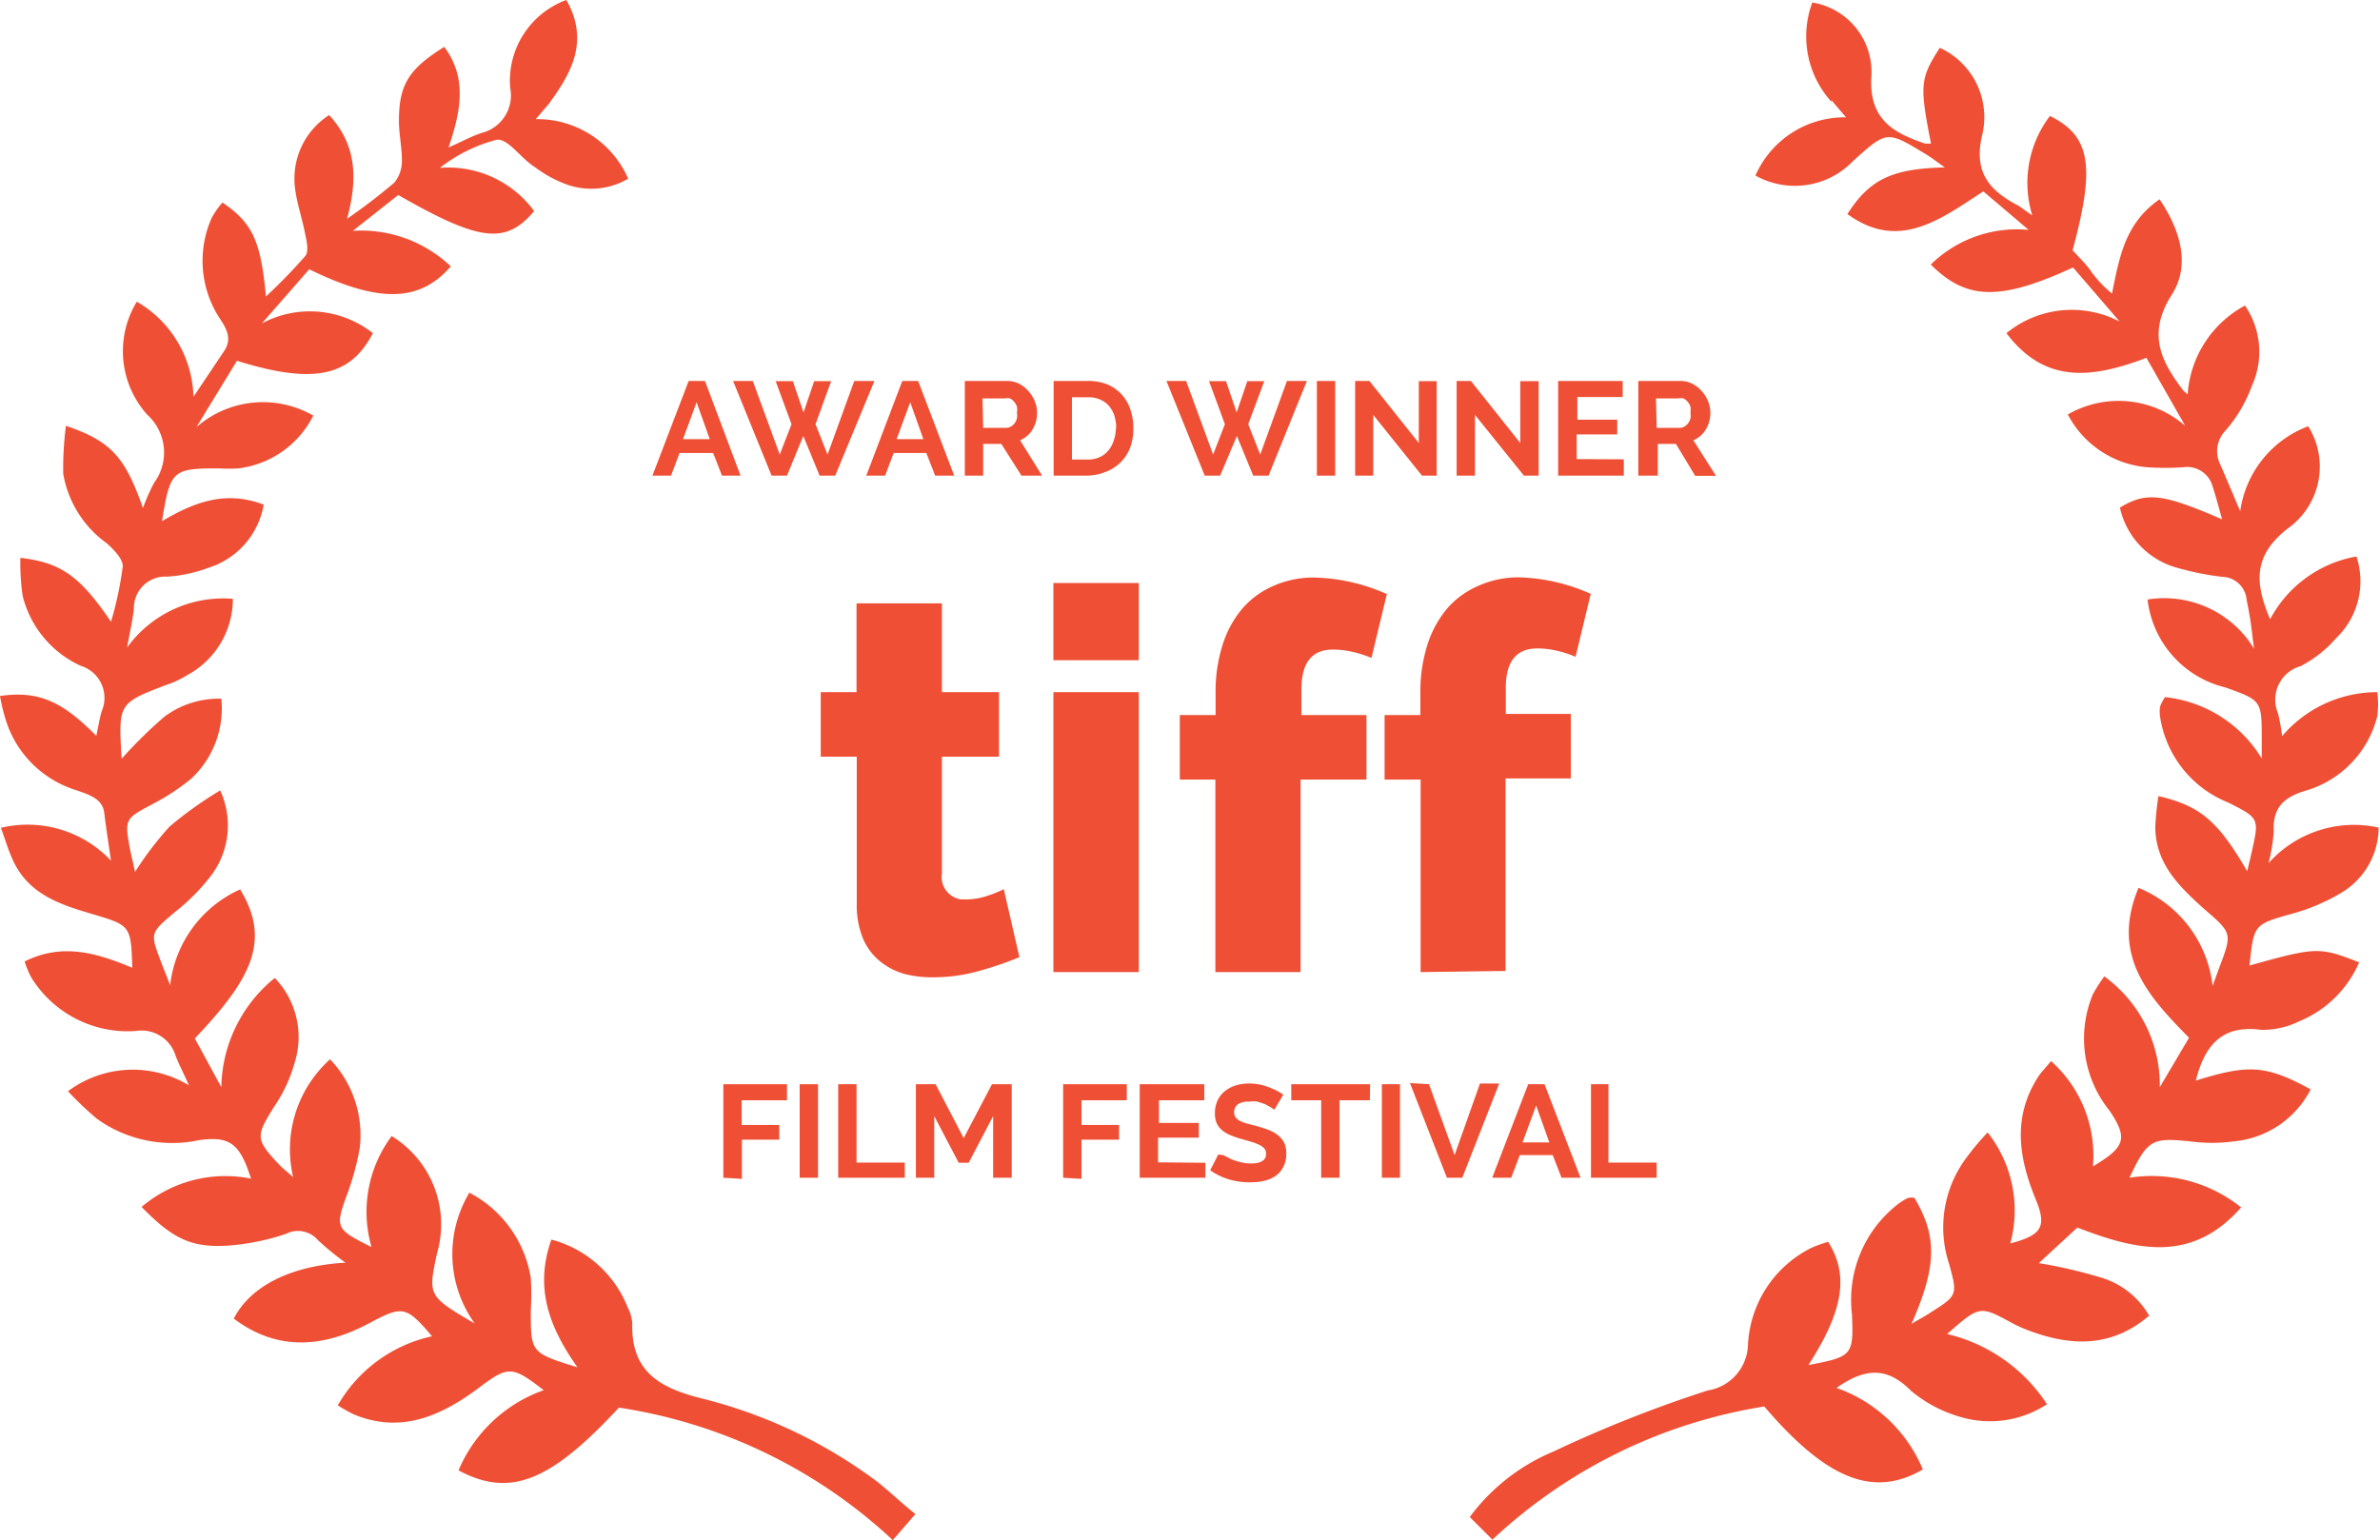 <svg xmlns="http://www.w3.org/2000/svg" viewBox="0 0 105.06 68"><defs><style>.cls-1{fill:#ef5035}</style></defs><title>tiff-laurel-red</title><g id="Layer_2" data-name="Layer 2"><g id="Layer_1-2" data-name="Layer 1"><g id="Layer_2-2" data-name="Layer 2"><g id="Layer_1-2-2" data-name="Layer 1-2"><path class="cls-1" d="M80.85 4.5A4.3 4.3 0 0 1 80 .11a3.11 3.11 0 0 1 2.61 3.23c-.13 1.91.94 2.52 2.37 3h.26c-.51-2.59-.48-2.88.39-4.23A3.37 3.37 0 0 1 87.49 6c-.37 1.61.33 2.41 1.57 3.06.16.09.31.22.65.45a4.88 4.88 0 0 1 .78-4.39c1.81.89 2 2.24 1 5.93.23.25.5.52.74.82a4.94 4.94 0 0 0 1 1.09c.33-1.63.58-3.11 2.1-4.16.93 1.38 1.37 2.91.54 4.21-1.1 1.73-.48 2.94.52 4.25l.18.15a4.82 4.82 0 0 1 2.53-3.92 3.62 3.62 0 0 1 .32 3.51 6.29 6.29 0 0 1-1.17 2 1.31 1.31 0 0 0-.25 1.49c.27.61.52 1.22.89 2.08a4.7 4.7 0 0 1 3-3.75 3.35 3.35 0 0 1-.91 4.52c-1.5 1.18-1.47 2.37-.77 4a5.37 5.37 0 0 1 3.81-2.77 3.48 3.48 0 0 1-.89 3.6 5.34 5.34 0 0 1-1.57 1.24 1.54 1.54 0 0 0-1 2.09 9.08 9.08 0 0 1 .18 1 5.52 5.52 0 0 1 4.2-1.94 4.13 4.13 0 0 1 0 1.06 4.58 4.58 0 0 1-3.16 3.29c-1 .3-1.46.77-1.41 1.8a7.83 7.83 0 0 1-.23 1.4 5.05 5.05 0 0 1 4.86-1.57 3.37 3.37 0 0 1-1.7 2.91 8.67 8.67 0 0 1-2.11.89c-1.69.48-1.7.45-1.89 2.29 2.94-.82 3.08-.83 4.84-.14a4.93 4.93 0 0 1-2.66 2.61 3.64 3.64 0 0 1-1.67.37c-1.77-.24-2.5.74-2.88 2.24C99.22 47 100 47 102 48.1a4.24 4.24 0 0 1-3.36 2.29 7.23 7.23 0 0 1-2 0C95 50.23 94.8 50.31 94 52a6.31 6.31 0 0 1 4.93 1.31c-2.19 2.5-4.66 1.88-7.23.89L90 55.77a21.5 21.5 0 0 1 2.72.63 3.65 3.65 0 0 1 2.15 1.69c-1.7 1.45-3.52 1.35-5.41.62a5.67 5.67 0 0 1-.65-.3c-1.42-.77-1.42-.77-2.86.49a7.25 7.25 0 0 1 4.41 3.1 4.58 4.58 0 0 1-3.86.55 5.94 5.94 0 0 1-2.14-1.14c-1.07-1.09-2.06-1-3.29-.13a6.44 6.44 0 0 1 3.81 3.6c-2.18 1.27-4.25.44-7-2.78a22.75 22.75 0 0 0-12 5.88l-1-1a8.81 8.81 0 0 1 3.69-2.89 56.39 56.39 0 0 1 6.82-2.7 2.1 2.1 0 0 0 1.77-2 5.06 5.06 0 0 1 2.77-4.28 5.56 5.56 0 0 1 .77-.28c.94 1.49.65 3.08-.87 5.44 1.93-.37 2-.41 1.92-2.25a5.35 5.35 0 0 1 2-4.83 2.61 2.61 0 0 1 .48-.3.75.75 0 0 1 .28 0c1 1.69 1 3-.13 5.56.35-.21.59-.33.81-.48 1.22-.77 1.23-.78.85-2.16a5.14 5.14 0 0 1 .68-4.58A11.85 11.85 0 0 1 87.74 50a5.56 5.56 0 0 1 1 4.9c1.41-.37 1.63-.74 1.1-2-.74-1.82-1-3.61.14-5.37.13-.2.3-.36.56-.68a5.6 5.6 0 0 1 1.85 4.65c1.43-.86 1.55-1.23.74-2.45a5.07 5.07 0 0 1-.74-5.16 7.34 7.34 0 0 1 .5-.78A5.93 5.93 0 0 1 95.34 48l1.29-2.18c-1.8-1.83-3.47-3.64-2.23-6.62a5.31 5.31 0 0 1 3.27 4.33l.3-.82c.57-1.51.57-1.51-.7-2.6-1.11-1-2.12-2-2.13-3.6a12.13 12.13 0 0 1 .14-1.36c1.86.43 2.64 1.12 3.92 3.32.07-.33.14-.59.2-.86.33-1.48.33-1.49-1.05-2.18a4.86 4.86 0 0 1-3-3.8 1.63 1.63 0 0 1 0-.43 2 2 0 0 1 .22-.42 5.69 5.69 0 0 1 4.27 2.71v-.83c0-1.74 0-1.73-1.61-2.31a4.52 4.52 0 0 1-3.43-3.88 4.64 4.64 0 0 1 4.7 2.17c-.08-.6-.11-.89-.15-1.17s-.11-.65-.18-1a1.1 1.1 0 0 0-1.06-1 12.2 12.2 0 0 1-2-.4 3.53 3.53 0 0 1-2.53-2.66c1.17-.7 1.86-.63 4.51.52-.15-.53-.27-1-.41-1.42a1.17 1.17 0 0 0-1.31-.88 11.61 11.61 0 0 1-1.59 0 4.36 4.36 0 0 1-3.5-2.33 4.48 4.48 0 0 1 5.18.5l-1.71-3c-2.29.86-4.43 1.23-6.18-1.09a4.56 4.56 0 0 1 5-.51l-2.06-2.39c-3.22 1.48-4.7 1.45-6.28-.13a5.43 5.43 0 0 1 4.32-1.53l-2-1.7c-1.89 1.23-3.73 2.66-6 1 1-1.56 2-2 4.3-2.06-.36-.25-.61-.45-.9-.62-1.66-1-1.66-1-3.14.33a3.56 3.56 0 0 1-4.32.65 4.3 4.3 0 0 1 4-2.57l-.65-.76zm-56.55 0l-.65.76a4.38 4.38 0 0 1 4.08 2.63 3.21 3.21 0 0 1-2.88.19 5.39 5.39 0 0 1-1.25-.71c-.6-.37-1.17-1.26-1.67-1.2a6.85 6.85 0 0 0-2.51 1.24 4.71 4.71 0 0 1 4.16 1.91c-1.25 1.48-2.39 1.36-6-.71l-2 1.58a5.76 5.76 0 0 1 4.32 1.57c-1.37 1.59-3.18 1.63-6.25.13l-2.09 2.39a4.49 4.49 0 0 1 4.9.43c-1 1.93-2.63 2.27-6 1.22l-1.79 2.93a4.46 4.46 0 0 1 5.16-.51 4.28 4.28 0 0 1-3.3 2.33 6.72 6.72 0 0 1-.86 0c-2.07 0-2.15.08-2.52 2.33 1.4-.82 2.78-1.38 4.49-.73a3.55 3.55 0 0 1-2.44 2.79 6.39 6.39 0 0 1-1.82.39 1.39 1.39 0 0 0-1.47 1.44c-.06.47-.16.94-.3 1.69a5.23 5.23 0 0 1 4.67-2.15 3.82 3.82 0 0 1-2 3.36 4.15 4.15 0 0 1-.91.43c-2.15.82-2.15.82-2 3.27a20.43 20.43 0 0 1 1.88-1.85 4 4 0 0 1 2.52-.8 4.24 4.24 0 0 1-1.35 3.55 9.93 9.93 0 0 1-1.68 1.1c-1.22.65-1.25.65-1 2 .07.33.15.65.22 1a14.66 14.66 0 0 1 1.52-2 16.79 16.79 0 0 1 2.24-1.6 3.68 3.68 0 0 1-.48 3.86 9 9 0 0 1-1.53 1.52c-1.07.91-1.09.9-.62 2.14.11.3.24.6.42 1.08a5.29 5.29 0 0 1 3.09-4.23c1.4 2.29.45 4-2 6.58L9.77 48a6.33 6.33 0 0 1 2.36-4.82 3.76 3.76 0 0 1 .87 3.76 6.45 6.45 0 0 1-.91 1.94c-.81 1.31-.82 1.42.26 2.57.13.13.28.25.59.52a5.35 5.35 0 0 1 1.63-5.2 4.84 4.84 0 0 1 1.31 3.92 11.83 11.83 0 0 1-.57 2.08c-.52 1.43-.5 1.5 1.09 2.29a5.59 5.59 0 0 1 .89-4.9 4.57 4.57 0 0 1 2 5.18c-.4 1.88-.4 1.88 1.67 3.1a5.25 5.25 0 0 1-.24-5.78 5.17 5.17 0 0 1 2.71 3.76 12 12 0 0 1 0 1.44c0 1.87 0 1.87 2.06 2.51-1.24-1.76-1.91-3.5-1.15-5.64a5 5 0 0 1 3.37 3 1.75 1.75 0 0 1 .2.69c-.06 2.13 1.19 2.86 3.09 3.33a21.66 21.66 0 0 1 7.52 3.52c.61.44 1.16 1 1.89 1.58l-1 1.15a22.66 22.66 0 0 0-12.09-5.85c-3 3.24-4.79 4-7.08 2.77A6.4 6.4 0 0 1 24 61.38c-1.44-1.11-1.56-1.09-3 0-1.63 1.18-3.35 1.91-5.38 1.07a7.31 7.31 0 0 1-.71-.4A6.36 6.36 0 0 1 19.07 59c-1.13-1.34-1.31-1.35-2.69-.62-2 1.09-4.07 1.34-6.06-.16.75-1.47 2.58-2.34 4.93-2.47a12.36 12.36 0 0 1-1.22-1 1.16 1.16 0 0 0-1.41-.27A10.31 10.31 0 0 1 10 55c-1.58.09-2.4-.33-3.75-1.71a5.7 5.7 0 0 1 4.83-1.25c-.5-1.58-.95-1.88-2.29-1.7a5.68 5.68 0 0 1-4.52-.95A14.29 14.29 0 0 1 3 48.18a4.79 4.79 0 0 1 5.34-.26c-.26-.59-.45-.94-.59-1.31A1.57 1.57 0 0 0 6 45.52a5 5 0 0 1-4.63-2.38 3.85 3.85 0 0 1-.28-.69c1.68-.84 3.22-.36 4.75.28-.06-1.87-.07-1.87-1.79-2.38-1.39-.41-2.78-.86-3.47-2.35-.2-.42-.33-.87-.54-1.45A5.06 5.06 0 0 1 4.9 38c-.12-.82-.22-1.47-.3-2.12s-.74-.81-1.26-1a4.71 4.71 0 0 1-3-2.84A8.21 8.21 0 0 1 0 30.73c1.67-.24 2.73.21 4.25 1.76.09-.41.14-.75.24-1.09a1.48 1.48 0 0 0-.92-2A4.62 4.62 0 0 1 1 26.31a10.08 10.08 0 0 1-.1-1.68c1.78.21 2.61.78 4 2.82A15.51 15.51 0 0 0 5.42 25c0-.33-.39-.72-.69-1a4.76 4.76 0 0 1-1.94-3.09 14.9 14.9 0 0 1 .12-2.11c2 .68 2.61 1.38 3.4 3.63a9.18 9.18 0 0 1 .49-1.11 2.25 2.25 0 0 0-.29-3 4.19 4.19 0 0 1-.47-5 5 5 0 0 1 2.5 4.2l1.36-2.03c.41-.62 0-1.11-.3-1.59a4.65 4.65 0 0 1-.25-4.29 3.85 3.85 0 0 1 .47-.67c1.31.9 1.69 1.66 1.92 4.15a24.4 24.4 0 0 0 1.74-1.79c.15-.19.07-.61 0-.92-.13-.71-.38-1.4-.46-2.1a3.33 3.33 0 0 1 1.51-3.2c1.14 1.24 1.31 2.67.79 4.58a25.78 25.78 0 0 0 2.09-1.6 1.5 1.5 0 0 0 .33-1c0-.57-.13-1.14-.13-1.72 0-1.6.43-2.29 2-3.27 1 1.34.76 2.77.19 4.44.62-.27 1-.49 1.46-.64a1.71 1.71 0 0 0 1.26-2A3.8 3.8 0 0 1 25 0c1 1.76.27 3.16-.72 4.51zM45 42.26a15 15 0 0 1-1.78.61 7.37 7.37 0 0 1-2 .28 4.86 4.86 0 0 1-1.3-.15 3 3 0 0 1-1.09-.57 2.63 2.63 0 0 1-.74-1 3.89 3.89 0 0 1-.27-1.53v-6.49h-1.59v-2.85h1.58v-3.92h3.77v3.92h2.52v2.85h-2.52v5.15a1 1 0 0 0 .84 1.15h.24a2.89 2.89 0 0 0 .87-.14 5.36 5.36 0 0 0 .78-.31zm1.5-13.11v-3.41h3.77v3.41zm0 13.77V30.56h3.77v12.36zm7.15 0v-8.5h-1.57v-2.85h1.58v-1a6.74 6.74 0 0 1 .31-2.1 4.62 4.62 0 0 1 .87-1.6 3.79 3.79 0 0 1 1.37-1A4.32 4.32 0 0 1 58 25.5a8.28 8.28 0 0 1 3.22.73l-.68 2.82a4.77 4.77 0 0 0-.84-.27 3.82 3.82 0 0 0-.86-.1q-1.39 0-1.39 1.74v1.15h2.87v2.85h-2.91v8.5zm9.06 0v-8.5h-1.59v-2.85h1.58v-1a6.75 6.75 0 0 1 .31-2.1 4.62 4.62 0 0 1 .87-1.6 3.79 3.79 0 0 1 1.37-1 4.33 4.33 0 0 1 1.75-.38 8.28 8.28 0 0 1 3.22.73L69.55 29a4.76 4.76 0 0 0-.83-.27 3.83 3.83 0 0 0-.86-.1q-1.39 0-1.39 1.74v1.15h2.87v2.85h-2.88v8.5z"/><path class="cls-1" d="M30.4 16.82h.72L32.69 21h-.82l-.39-1H30l-.38 1h-.82zm.93 2.57l-.58-1.63-.6 1.63zm2.91-2.56H35l.47 1.38.47-1.38h.75l-.69 1.9.53 1.34 1.18-3.25h.89L36.87 21h-.69l-.72-1.75-.72 1.75h-.68l-1.7-4.18h.87l1.19 3.25.52-1.34zm5.59-.01h.7L42.12 21h-.84l-.39-1h-1.44l-.38 1h-.83zm.93 2.57l-.58-1.63-.6 1.63zM42.59 21v-4.18h1.86a1.19 1.19 0 0 1 .53.12 1.38 1.38 0 0 1 .42.33 1.5 1.5 0 0 1 .28.45 1.34 1.34 0 0 1 .1.5 1.39 1.39 0 0 1-.2.74 1.16 1.16 0 0 1-.55.48L46 21h-.91l-.89-1.4h-.8V21zm.81-2.11h1a.43.43 0 0 0 .21-.05.53.53 0 0 0 .17-.14.72.72 0 0 0 .11-.22.83.83 0 0 0 0-.26.76.76 0 0 0 0-.27.71.71 0 0 0-.13-.22.57.57 0 0 0-.18-.14.47.47 0 0 0-.21 0h-1zM46.51 21v-4.18H48a2.27 2.27 0 0 1 .9.16 1.8 1.8 0 0 1 1 1.11 2.49 2.49 0 0 1 .13.81 2.44 2.44 0 0 1-.14.86 1.84 1.84 0 0 1-.42.65 1.87 1.87 0 0 1-.65.42A2.29 2.29 0 0 1 48 21zm2.76-2.1a1.79 1.79 0 0 0-.08-.55 1.24 1.24 0 0 0-.24-.43 1.08 1.08 0 0 0-.39-.28 1.31 1.31 0 0 0-.53-.1h-.71v2.75H48a1.27 1.27 0 0 0 .53-.1 1.09 1.09 0 0 0 .39-.29 1.31 1.31 0 0 0 .24-.44 1.77 1.77 0 0 0 .1-.56zm4.1-2.07h.75l.47 1.38.47-1.38h.75l-.71 1.9.53 1.34 1.18-3.25h.88L56 21h-.68l-.72-1.75-.74 1.75h-.68l-1.69-4.18h.87l1.19 3.25.52-1.34zM58.13 21v-4.18h.81V21zm2.49-2.68V21h-.8v-4.18h.63l2.18 2.74v-2.73h.79V21h-.65zm4.49 0V21h-.81v-4.18h.63l2.18 2.74v-2.73h.81V21h-.65zm6.57 1.96V21h-2.9v-4.18h2.85v.71h-2v1h1.76v.65H69.6v1.09zm.64.72v-4.18h1.85a1.19 1.19 0 0 1 .53.12 1.38 1.38 0 0 1 .42.33 1.5 1.5 0 0 1 .28.45 1.34 1.34 0 0 1 .1.5 1.39 1.39 0 0 1-.2.74 1.16 1.16 0 0 1-.55.48l1 1.57h-.92l-.85-1.41h-.8V21zm.81-2.11h1a.43.43 0 0 0 .21-.05.53.53 0 0 0 .17-.14.72.72 0 0 0 .11-.22.83.83 0 0 0 0-.26.76.76 0 0 0 0-.27.71.71 0 0 0-.13-.22.57.57 0 0 0-.18-.14.47.47 0 0 0-.21 0h-1zM31.93 52v-4.13h2.81v.71h-2v1.09h1.66v.65h-1.65v1.73zm3.37 0v-4.13h.81V52zm1.7 0v-4.13h.81v3.46h2.13V52zm6.84 0v-2.72l-1.08 2.06h-.44l-1.08-2.06V52h-.81v-4.13h.87l1.24 2.38 1.25-2.38h.87V52zm3.09 0v-4.13h2.81v.71h-2v1.09h1.66v.65h-1.66v1.73zm6.28-.66V52h-2.9v-4.13h2.85v.71h-2v1h1.76v.65h-1.8v1.09zM56.25 49l-.15-.11-.26-.14-.33-.11a1.47 1.47 0 0 0-.37 0 .83.83 0 0 0-.5.12.41.41 0 0 0-.16.35.36.36 0 0 0 .06.22.53.53 0 0 0 .18.15 1.5 1.5 0 0 0 .3.12l.42.11a5.61 5.61 0 0 1 .56.18 1.5 1.5 0 0 1 .42.24 1 1 0 0 1 .27.33 1.12 1.12 0 0 1 .09.49 1.21 1.21 0 0 1-.13.57 1.07 1.07 0 0 1-.33.39 1.48 1.48 0 0 1-.49.22 2.48 2.48 0 0 1-.59.07 3.14 3.14 0 0 1-1-.13 2.87 2.87 0 0 1-.82-.4l.36-.7A1.12 1.12 0 0 0 54 51l.33.17a2.51 2.51 0 0 0 .42.14 1.88 1.88 0 0 0 .47.06q.67 0 .67-.43a.35.35 0 0 0-.08-.23.65.65 0 0 0-.22-.16 2.1 2.1 0 0 0-.33-.13l-.45-.13a3.77 3.77 0 0 1-.52-.18 1.36 1.36 0 0 1-.37-.23.86.86 0 0 1-.22-.31 1.06 1.06 0 0 1-.07-.42 1.31 1.31 0 0 1 .12-.57 1.14 1.14 0 0 1 .33-.41 1.48 1.48 0 0 1 .48-.25 2 2 0 0 1 .59-.08A2.3 2.3 0 0 1 56 48a3 3 0 0 1 .65.33zm4.22-.42h-1.34V52h-.81v-3.42H57v-.71h3.48zM61 52v-4.13h.8V52zm2.08-4.13L64.21 51l1.12-3.16h.85L64.55 52h-.68l-1.63-4.18zm4.38 0h.72L69.77 52h-.84l-.39-1h-1.45l-.38 1h-.84zm.93 2.57l-.58-1.63-.6 1.63zM70.23 52v-4.13H71v3.46h2.13V52z"/></g></g></g></g></svg>
